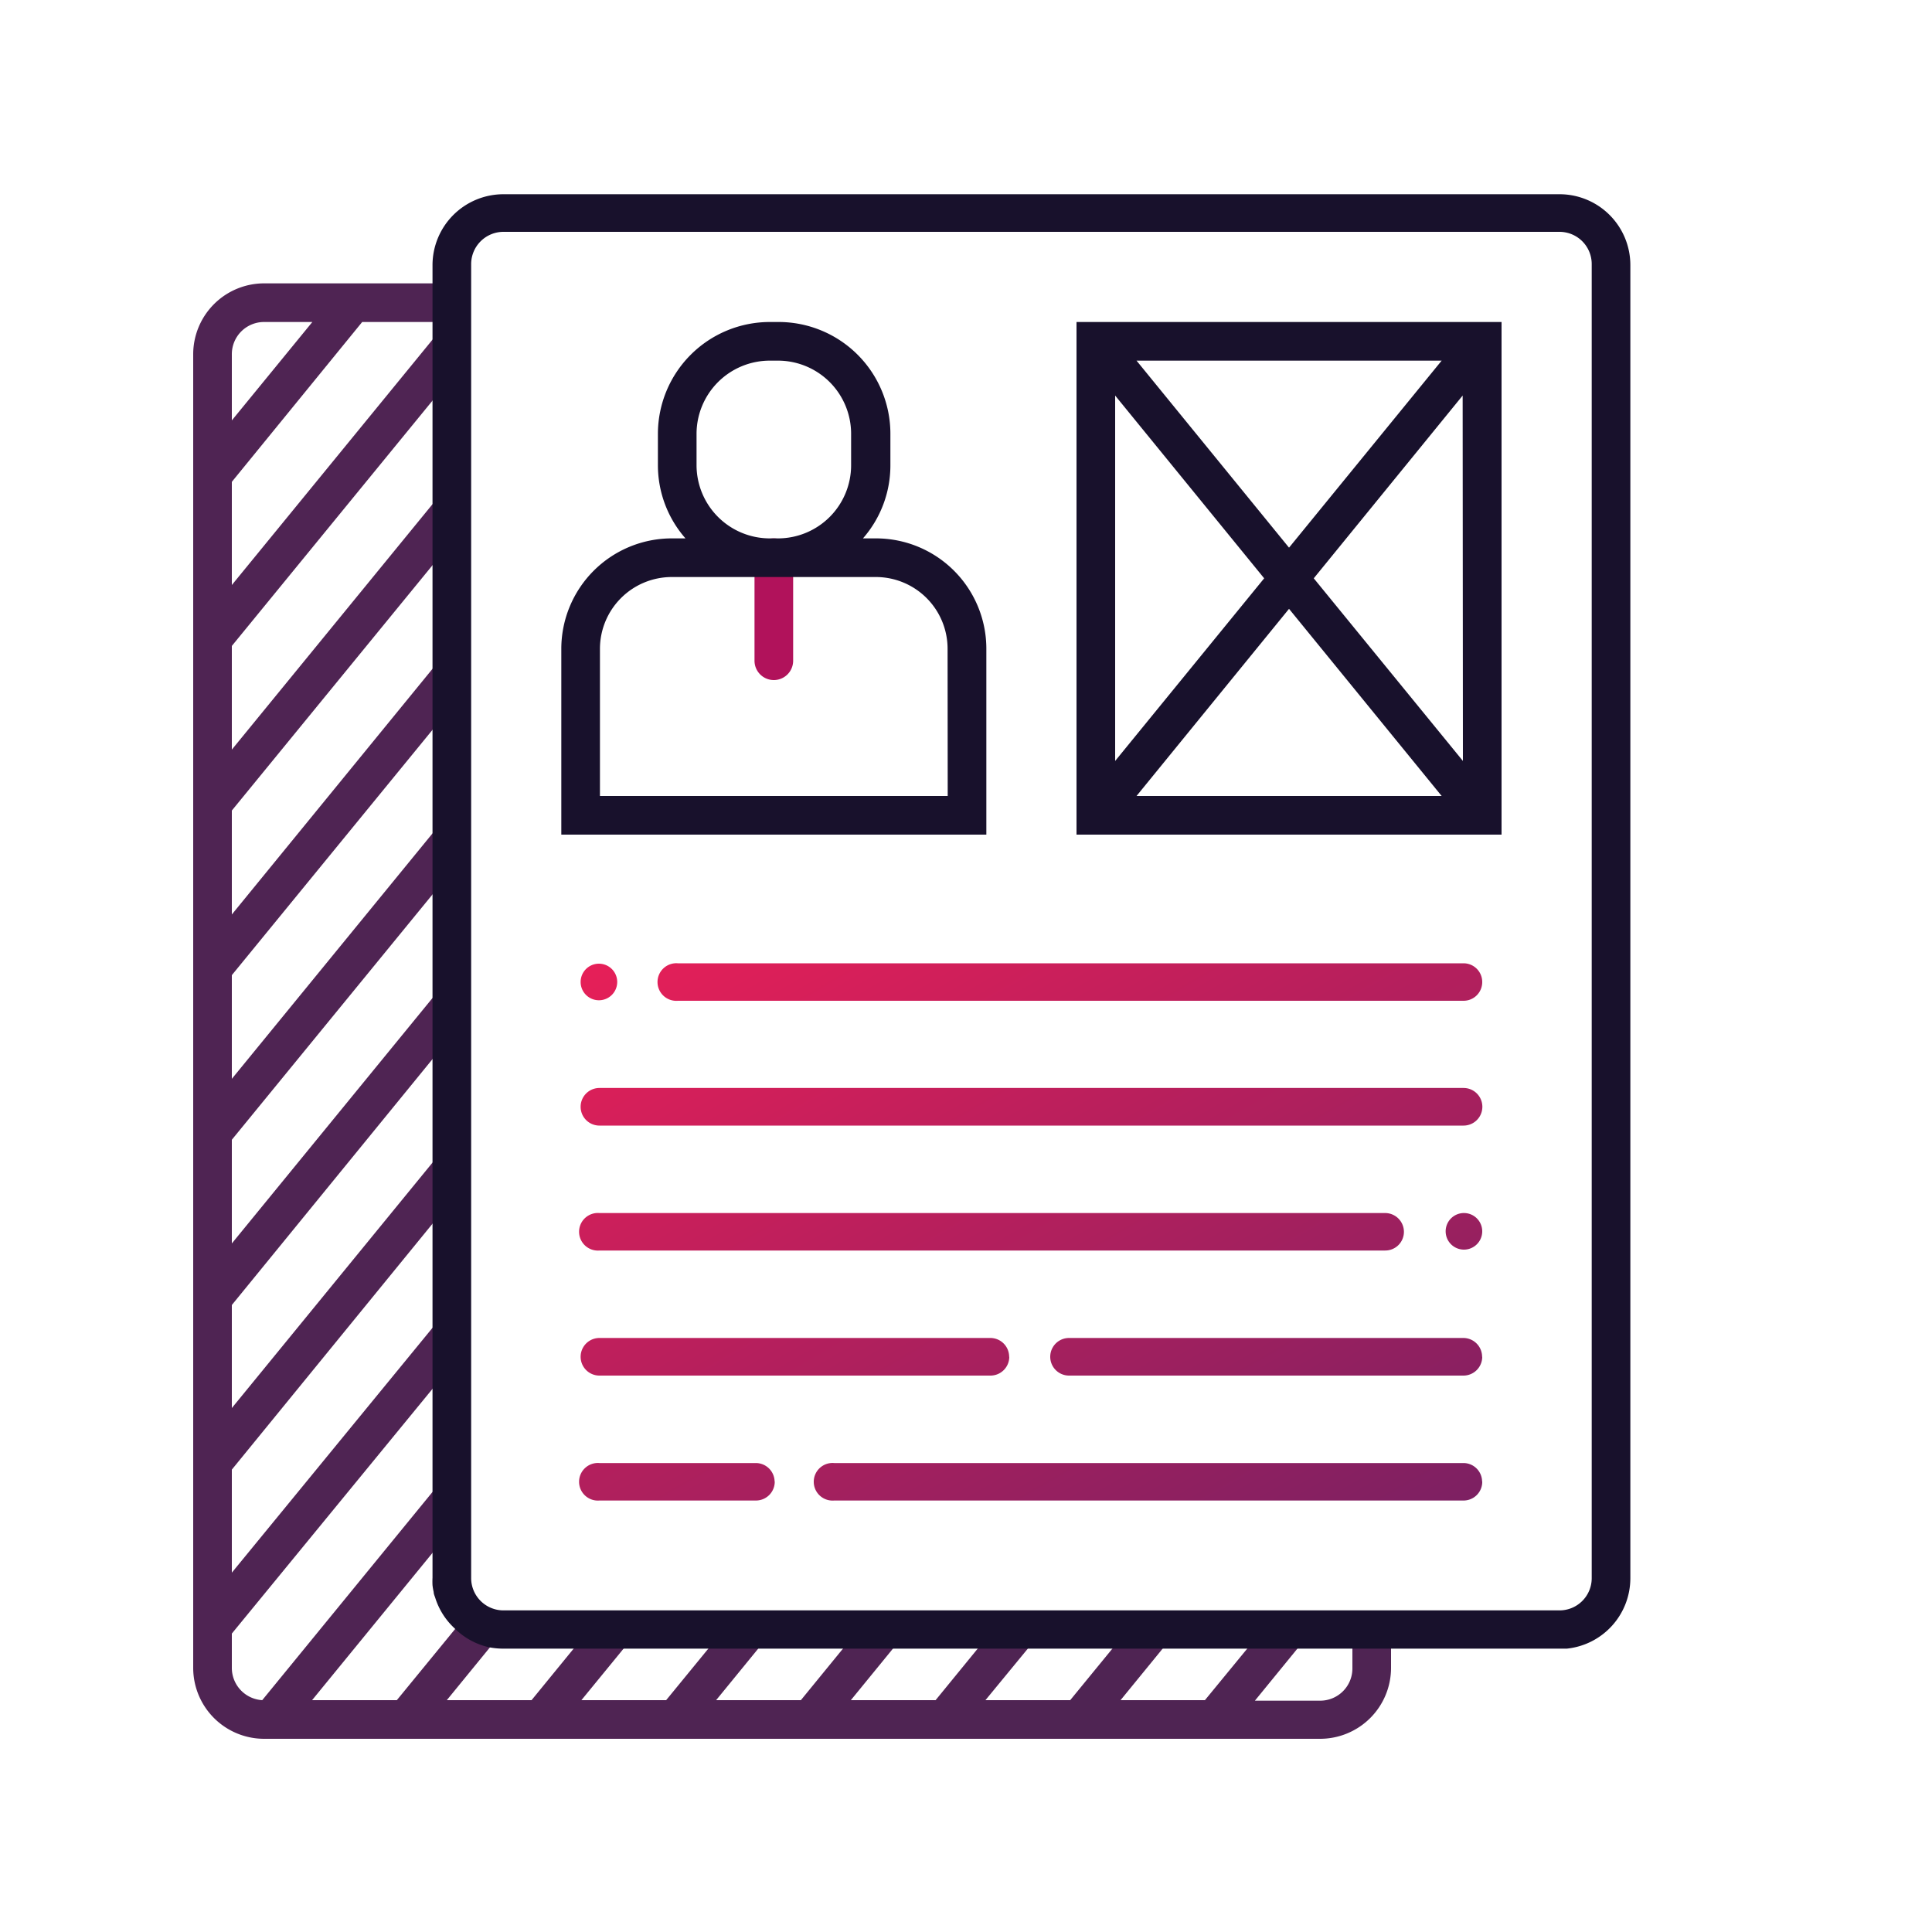 <svg xmlns="http://www.w3.org/2000/svg" xmlns:xlink="http://www.w3.org/1999/xlink" viewBox="0 0 150 150"><defs><style>.\31 d2e50c6-7ccb-4e4d-9499-a4a0098d4e3c{fill:#4f2453;}.\32 0f36242-c478-4ab6-b20c-5eb85cd8d128{fill:#b1125b;}.a793130b-90a6-4dfd-84a4-338db097ee31{fill:url(#57640981-c646-4c7e-b2d3-f4c43c2f0633);}.\38 ad0c1a1-bb27-498e-8f6f-72ea5a1930a9{fill:#18112c;}</style><linearGradient id="57640981-c646-4c7e-b2d3-f4c43c2f0633" x1="97.6" y1="125.98" x2="62.56" y2="65.3" gradientUnits="userSpaceOnUse"><stop offset="0" stop-color="#7d2062"/><stop offset="1" stop-color="#e61f58"/></linearGradient></defs><title>resume_writing</title><g id="a81a5844-b8f4-4578-9703-4fb60101bf7a" data-name="FINAL"><g id="26e788ce-2036-4420-bc58-cae956980f67" data-name="resume_writing"><path class="1d2e50c6-7ccb-4e4d-9499-a4a0098d4e3c" d="M105,126.54v3a2.5,2.5,0,0,1-2.5,2.5H97.43l4.46-5.46H98L93.55,132H87l4.46-5.46H87.56L83.09,132H76.51L81,126.54H77.1L72.64,132H66.06l4.46-5.46H66.64L62.18,132H55.6l4.46-5.46H56.19L51.72,132H45.14l4.47-5.46H45.73L41.27,132H34.69l4.46-5.46h-.07a4,4,0,0,1-2.83-1.18L30.81,132H24.23l10.85-13.27V114L20.36,132A2.51,2.51,0,0,1,18,129.5v-2.67L35.08,106v-4.74L18,122.1v-8L35.08,93.17V88.43L18,109.32v-8L35.08,80.39V75.65L18,96.54V88.49L35.08,67.61V62.87L18,83.76V75.71L35.08,54.83V50.09L18,71V62.93L35.08,42.05V37.31L18,58.2V50.15L35.08,29.27V22H20.5A5.51,5.51,0,0,0,15,27.5v102a5.51,5.51,0,0,0,5.5,5.5h82a5.51,5.51,0,0,0,5.5-5.5v-3Zm-87-99A2.5,2.5,0,0,1,20.5,25h3.75L18,32.64Zm0,9.87L28.12,25H34.7L18,45.42Z"/><path id="4abb0704-6da2-441e-a4e1-f9d62872f810" data-name="s-deco" class="20f36242-c478-4ab6-b20c-5eb85cd8d128" d="M60.08,52.8a1.5,1.5,0,0,1-1.5-1.5v-8a1.5,1.5,0,0,1,3,0v8A1.5,1.5,0,0,1,60.08,52.8Z"/><path id="cce0c65d-6add-4bd9-a099-277daf673cd8" data-name="s-code" class="a793130b-90a6-4dfd-84a4-338db097ee31" d="M113.63,87.39H46.54a1.46,1.46,0,0,1,0-2.92h67.09a1.46,1.46,0,0,1,0,2.92ZM109,95.64a1.46,1.46,0,0,0-1.46-1.46h-61a1.46,1.46,0,1,0,0,2.91h61A1.45,1.45,0,0,0,109,95.64Zm-30.65,9.7a1.46,1.46,0,0,0-1.45-1.46H46.54a1.46,1.46,0,0,0,0,2.92H76.91A1.46,1.46,0,0,0,78.36,105.34Zm36.72,0a1.46,1.46,0,0,0-1.45-1.46H83a1.46,1.46,0,0,0,0,2.92h30.65A1.46,1.46,0,0,0,115.08,105.34Zm0,9.7a1.45,1.45,0,0,0-1.45-1.45H64.76a1.46,1.46,0,1,0,0,2.91h48.87A1.45,1.45,0,0,0,115.08,115Zm-54.93,0a1.46,1.46,0,0,0-1.46-1.45H46.54a1.46,1.46,0,1,0,0,2.91H58.69A1.46,1.46,0,0,0,60.15,115ZM115.08,95.6a1.42,1.42,0,1,1-1.41-1.42A1.42,1.42,0,0,1,115.08,95.6Zm0-19.35a1.45,1.45,0,0,0-1.45-1.46h-61a1.46,1.46,0,1,0,0,2.91h61A1.45,1.45,0,0,0,115.08,76.25Zm-67.16,0a1.42,1.42,0,1,1-1.42-1.43A1.42,1.42,0,0,1,47.92,76.22Z"/><path class="8ad0c1a1-bb27-498e-8f6f-72ea5a1930a9" d="M121.65,128a5.5,5.5,0,0,0,4.93-5.47V20.58a5.5,5.5,0,0,0-5.5-5.5h-82a5.51,5.51,0,0,0-5.5,5.5V122.5a5.46,5.46,0,0,0,0,.58v0a4.34,4.34,0,0,0,.09.52v0c0,.17.09.34.14.51h0a5.43,5.43,0,0,0,1.46,2.29h0A5.48,5.48,0,0,0,38,127.9h0a6,6,0,0,0,1,.1Zm1.93-5.47a2.5,2.5,0,0,1-2.5,2.5h-82a2.51,2.51,0,0,1-2.5-2.5V20.5a2.51,2.51,0,0,1,2.5-2.5h82a2.5,2.5,0,0,1,2.5,2.5ZM68,41.8H67a8.6,8.6,0,0,0,2.13-5.68V33.68A8.68,8.68,0,0,0,60.4,25h-.63a8.69,8.69,0,0,0-8.69,8.68v2.44a8.61,8.61,0,0,0,2.14,5.68H52.16a8.58,8.58,0,0,0-8.58,8.57V64.8h33V50.37A8.57,8.57,0,0,0,68,41.8ZM54.08,33.68A5.69,5.69,0,0,1,59.77,28h.63a5.68,5.68,0,0,1,5.68,5.68v2.44A5.68,5.68,0,0,1,60.4,41.8h-.63a5.69,5.69,0,0,1-5.69-5.68ZM73.58,61.8h-27V50.37a5.58,5.58,0,0,1,5.58-5.57H68a5.57,5.57,0,0,1,5.57,5.57Zm10,3h33V25h-33Zm4.66-3,11.84-14.53L111.93,61.8Zm25.34-2.72L102,44.9l11.56-14.19ZM111.93,28,100.08,42.52,88.24,28ZM86.58,30.71,98.15,44.9,86.58,59.08Z"/></g></g></svg>